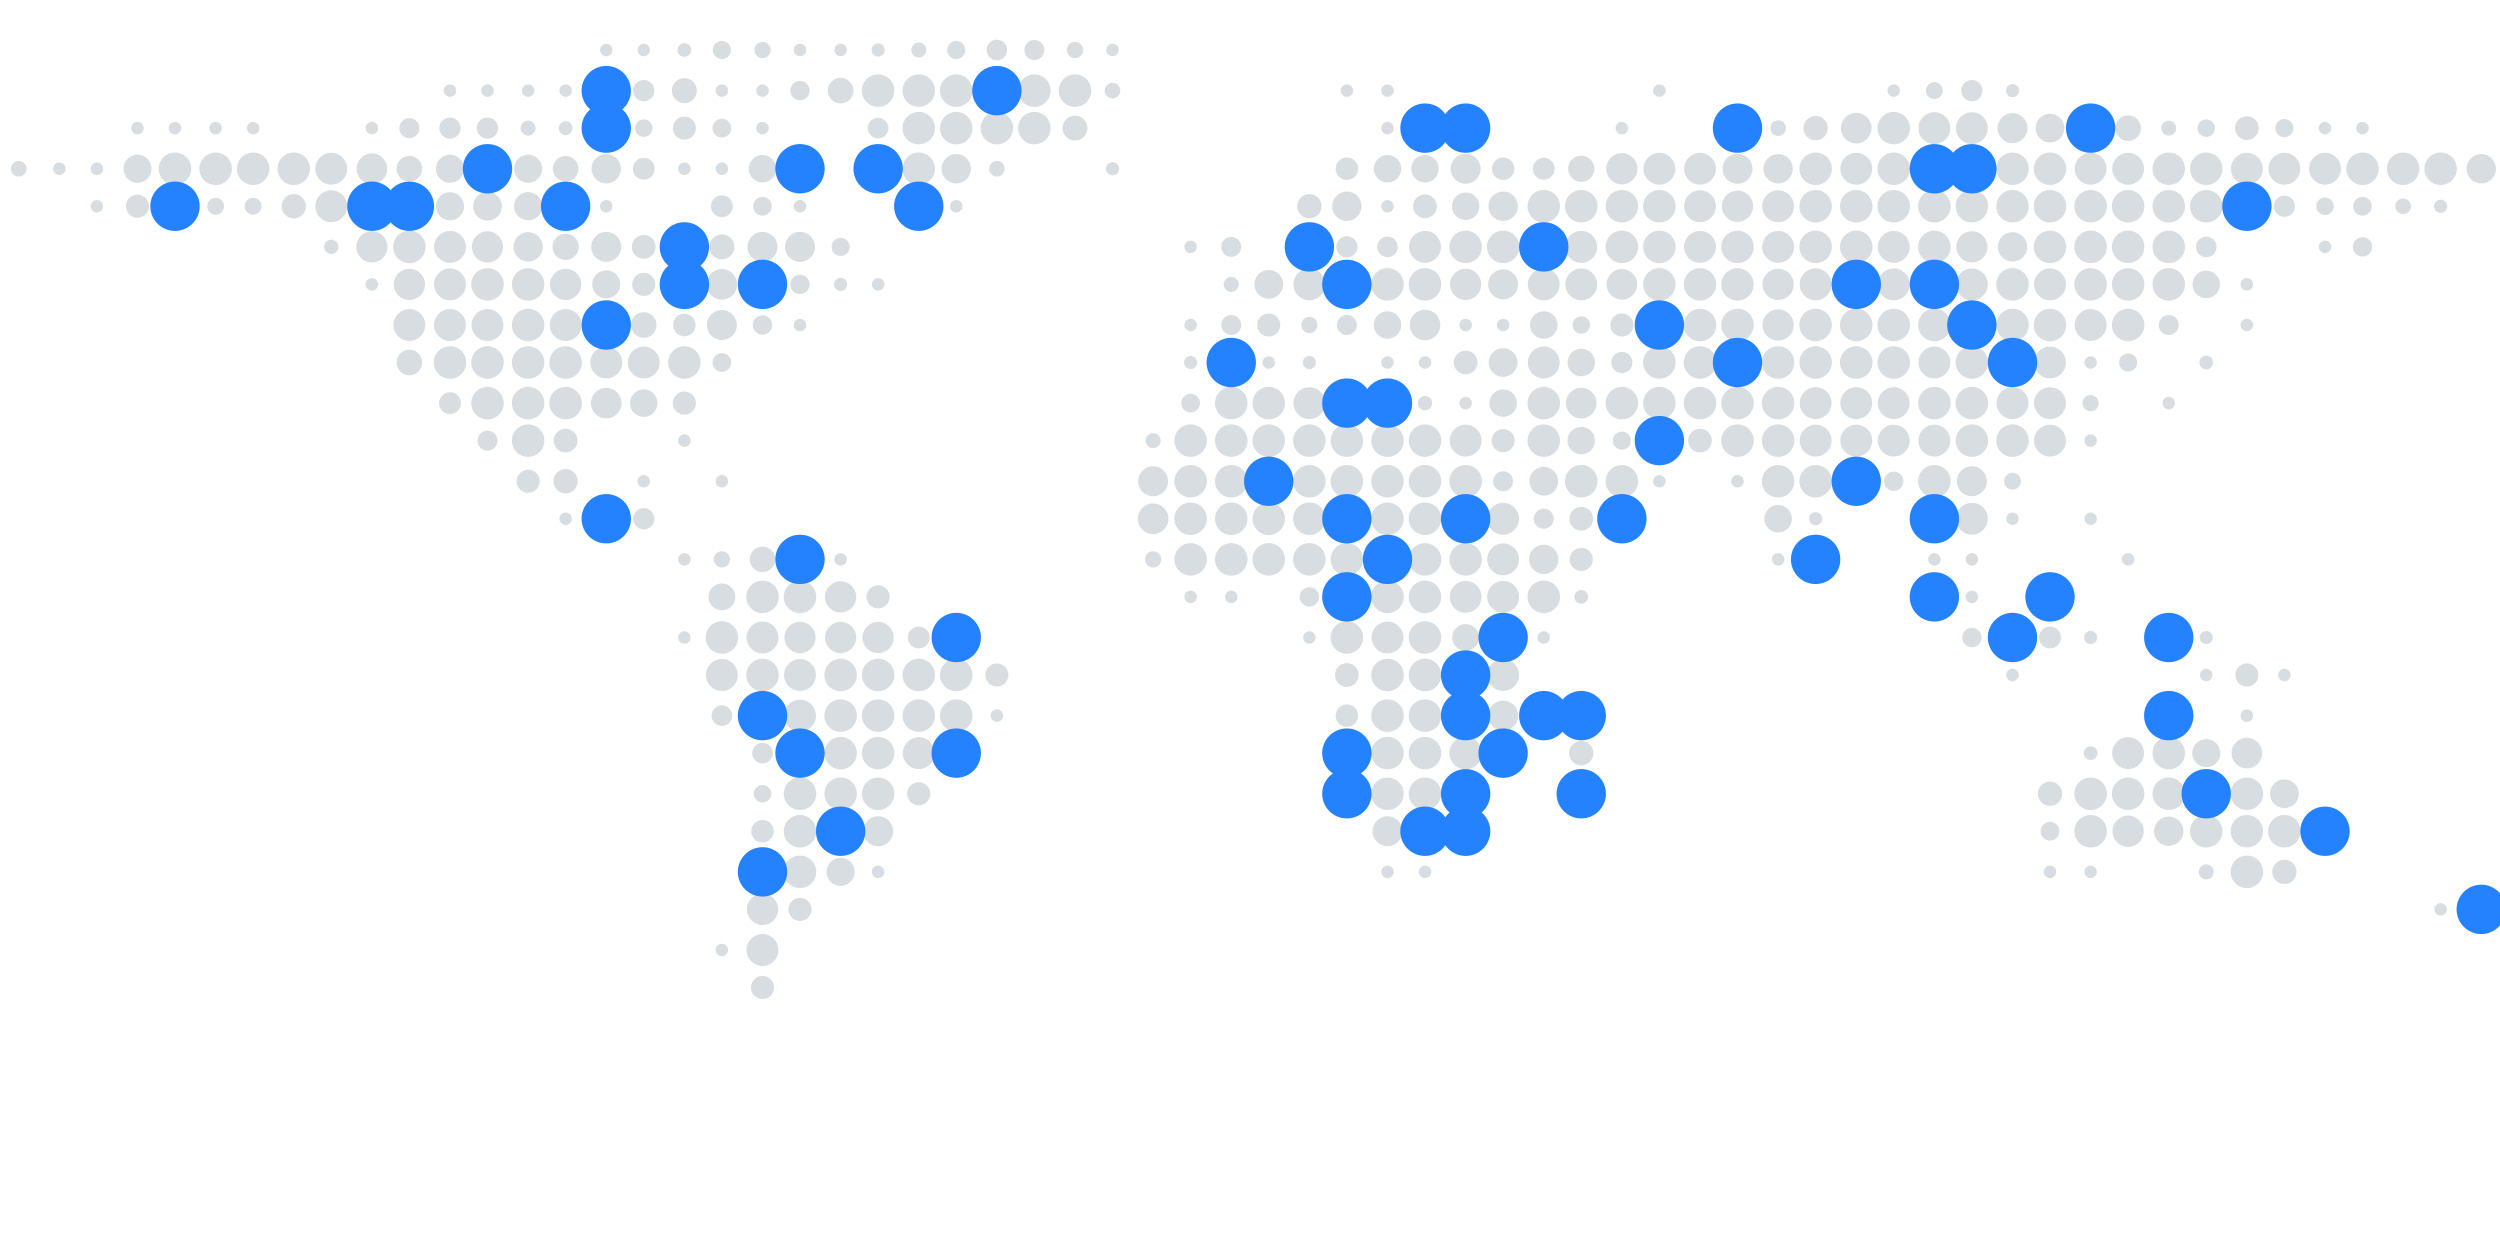 <?xml version="1.0" encoding="UTF-8" standalone="no"?><svg width="800" height="400" viewBox="0 0 800 400" xmlns="http://www.w3.org/2000/svg"><style>circle{fill:#D8DDE1} .sn{fill:#2582FF}</style><circle cx="194" cy="16" r="2.0"/><circle cx="206" cy="16" r="2.0"/><circle cx="219" cy="16" r="2.2"/><circle cx="231" cy="16" r="2.9"/><circle cx="244" cy="16" r="2.6"/><circle cx="256" cy="16" r="2.0"/><circle cx="269" cy="16" r="2.0"/><circle cx="281" cy="16" r="2.1"/><circle cx="294" cy="16" r="2.4"/><circle cx="306" cy="16" r="2.9"/><circle cx="319" cy="16" r="3.3"/><circle cx="331" cy="16" r="3.2"/><circle cx="344" cy="16" r="2.6"/><circle cx="356" cy="16" r="2.0"/><circle cx="144" cy="29" r="2.0"/><circle cx="156" cy="29" r="2.0"/><circle cx="169" cy="29" r="2.0"/><circle cx="181" cy="29" r="2.0"/><circle cx="206" cy="29" r="3.4"/><circle cx="219" cy="29" r="4.0"/><circle cx="231" cy="29" r="2.0"/><circle cx="244" cy="29" r="2.0"/><circle cx="256" cy="29" r="3.1"/><circle cx="269" cy="29" r="4.1"/><circle cx="281" cy="29" r="5.2"/><circle cx="294" cy="29" r="5.2"/><circle cx="306" cy="29" r="5.2"/><circle cx="331" cy="29" r="5.2"/><circle cx="344" cy="29" r="5.2"/><circle cx="356" cy="29" r="2.5"/><circle cx="431" cy="29" r="2.0"/><circle cx="444" cy="29" r="2.0"/><circle cx="531" cy="29" r="2.0"/><circle cx="606" cy="29" r="2.0"/><circle cx="619" cy="29" r="2.7"/><circle cx="631" cy="29" r="3.4"/><circle cx="644" cy="29" r="2.1"/><circle cx="44" cy="41" r="2.0"/><circle cx="56" cy="41" r="2.0"/><circle cx="69" cy="41" r="2.0"/><circle cx="81" cy="41" r="2.0"/><circle cx="119" cy="41" r="2.0"/><circle cx="131" cy="41" r="3.2"/><circle cx="144" cy="41" r="3.4"/><circle cx="156" cy="41" r="3.4"/><circle cx="169" cy="41" r="2.4"/><circle cx="181" cy="41" r="2.2"/><circle cx="206" cy="41" r="2.8"/><circle cx="219" cy="41" r="3.7"/><circle cx="231" cy="41" r="3.0"/><circle cx="244" cy="41" r="2.0"/><circle cx="281" cy="41" r="3.3"/><circle cx="294" cy="41" r="5.2"/><circle cx="306" cy="41" r="5.2"/><circle cx="319" cy="41" r="5.2"/><circle cx="331" cy="41" r="5.2"/><circle cx="344" cy="41" r="4.0"/><circle cx="444" cy="41" r="2.0"/><circle cx="519" cy="41" r="2.0"/><circle cx="569" cy="41" r="2.5"/><circle cx="581" cy="41" r="3.9"/><circle cx="594" cy="41" r="4.9"/><circle cx="606" cy="41" r="5.2"/><circle cx="619" cy="41" r="5.1"/><circle cx="631" cy="41" r="5.1"/><circle cx="644" cy="41" r="4.8"/><circle cx="656" cy="41" r="4.6"/><circle cx="681" cy="41" r="4.1"/><circle cx="694" cy="41" r="2.4"/><circle cx="706" cy="41" r="2.8"/><circle cx="719" cy="41" r="3.8"/><circle cx="731" cy="41" r="2.9"/><circle cx="744" cy="41" r="2.0"/><circle cx="756" cy="41" r="2.0"/><circle cx="6" cy="54" r="2.5"/><circle cx="19" cy="54" r="2.0"/><circle cx="31" cy="54" r="2.0"/><circle cx="44" cy="54" r="4.5"/><circle cx="56" cy="54" r="5.2"/><circle cx="69" cy="54" r="5.2"/><circle cx="81" cy="54" r="5.2"/><circle cx="94" cy="54" r="5.2"/><circle cx="106" cy="54" r="5.1"/><circle cx="119" cy="54" r="4.9"/><circle cx="131" cy="54" r="4.1"/><circle cx="144" cy="54" r="4.5"/><circle cx="169" cy="54" r="4.5"/><circle cx="181" cy="54" r="4.1"/><circle cx="194" cy="54" r="4.7"/><circle cx="206" cy="54" r="3.5"/><circle cx="219" cy="54" r="2.0"/><circle cx="231" cy="54" r="2.0"/><circle cx="244" cy="54" r="4.4"/><circle cx="294" cy="54" r="5.2"/><circle cx="306" cy="54" r="4.7"/><circle cx="319" cy="54" r="2.5"/><circle cx="356" cy="54" r="2.1"/><circle cx="431" cy="54" r="3.6"/><circle cx="444" cy="54" r="4.4"/><circle cx="456" cy="54" r="4.4"/><circle cx="469" cy="54" r="4.8"/><circle cx="481" cy="54" r="3.6"/><circle cx="494" cy="54" r="3.5"/><circle cx="506" cy="54" r="4.2"/><circle cx="519" cy="54" r="5.0"/><circle cx="531" cy="54" r="5.1"/><circle cx="544" cy="54" r="5.1"/><circle cx="556" cy="54" r="4.8"/><circle cx="569" cy="54" r="4.7"/><circle cx="581" cy="54" r="5.2"/><circle cx="594" cy="54" r="5.1"/><circle cx="606" cy="54" r="5.2"/><circle cx="644" cy="54" r="5.2"/><circle cx="656" cy="54" r="5.2"/><circle cx="669" cy="54" r="5.1"/><circle cx="681" cy="54" r="5.1"/><circle cx="694" cy="54" r="5.2"/><circle cx="706" cy="54" r="5.2"/><circle cx="719" cy="54" r="5.1"/><circle cx="731" cy="54" r="5.1"/><circle cx="744" cy="54" r="5.1"/><circle cx="756" cy="54" r="5.2"/><circle cx="769" cy="54" r="5.2"/><circle cx="781" cy="54" r="5.2"/><circle cx="794" cy="54" r="4.7"/><circle cx="31" cy="66" r="2.0"/><circle cx="44" cy="66" r="3.7"/><circle cx="69" cy="66" r="2.7"/><circle cx="81" cy="66" r="2.7"/><circle cx="94" cy="66" r="3.9"/><circle cx="106" cy="66" r="5.1"/><circle cx="144" cy="66" r="4.5"/><circle cx="156" cy="66" r="4.6"/><circle cx="169" cy="66" r="4.5"/><circle cx="194" cy="66" r="2.0"/><circle cx="231" cy="66" r="3.5"/><circle cx="244" cy="66" r="3.0"/><circle cx="256" cy="66" r="2.0"/><circle cx="306" cy="66" r="2.0"/><circle cx="419" cy="66" r="3.9"/><circle cx="431" cy="66" r="4.7"/><circle cx="444" cy="66" r="2.0"/><circle cx="456" cy="66" r="3.8"/><circle cx="469" cy="66" r="4.4"/><circle cx="481" cy="66" r="4.7"/><circle cx="494" cy="66" r="5.2"/><circle cx="506" cy="66" r="5.2"/><circle cx="519" cy="66" r="5.2"/><circle cx="531" cy="66" r="5.2"/><circle cx="544" cy="66" r="5.1"/><circle cx="556" cy="66" r="5.0"/><circle cx="569" cy="66" r="5.1"/><circle cx="581" cy="66" r="5.2"/><circle cx="594" cy="66" r="5.2"/><circle cx="606" cy="66" r="5.2"/><circle cx="619" cy="66" r="5.2"/><circle cx="631" cy="66" r="5.2"/><circle cx="644" cy="66" r="5.2"/><circle cx="656" cy="66" r="5.2"/><circle cx="669" cy="66" r="5.2"/><circle cx="681" cy="66" r="5.2"/><circle cx="694" cy="66" r="5.2"/><circle cx="706" cy="66" r="5.2"/><circle cx="731" cy="66" r="3.4"/><circle cx="744" cy="66" r="2.8"/><circle cx="756" cy="66" r="3.0"/><circle cx="769" cy="66" r="2.5"/><circle cx="781" cy="66" r="2.1"/><circle cx="106" cy="79" r="2.3"/><circle cx="119" cy="79" r="5.0"/><circle cx="131" cy="79" r="5.2"/><circle cx="144" cy="79" r="5.1"/><circle cx="156" cy="79" r="5.0"/><circle cx="169" cy="79" r="4.7"/><circle cx="181" cy="79" r="4.2"/><circle cx="194" cy="79" r="4.8"/><circle cx="206" cy="79" r="3.8"/><circle cx="231" cy="79" r="4.0"/><circle cx="244" cy="79" r="4.8"/><circle cx="256" cy="79" r="4.8"/><circle cx="269" cy="79" r="2.9"/><circle cx="381" cy="79" r="2.0"/><circle cx="394" cy="79" r="3.2"/><circle cx="431" cy="79" r="3.4"/><circle cx="444" cy="79" r="3.3"/><circle cx="456" cy="79" r="5.1"/><circle cx="469" cy="79" r="5.2"/><circle cx="481" cy="79" r="5.2"/><circle cx="506" cy="79" r="5.1"/><circle cx="519" cy="79" r="5.2"/><circle cx="531" cy="79" r="5.2"/><circle cx="544" cy="79" r="5.1"/><circle cx="556" cy="79" r="5.2"/><circle cx="569" cy="79" r="5.1"/><circle cx="581" cy="79" r="5.2"/><circle cx="594" cy="79" r="5.2"/><circle cx="606" cy="79" r="5.1"/><circle cx="619" cy="79" r="5.2"/><circle cx="631" cy="79" r="5.0"/><circle cx="644" cy="79" r="4.7"/><circle cx="656" cy="79" r="5.2"/><circle cx="669" cy="79" r="5.2"/><circle cx="681" cy="79" r="5.2"/><circle cx="694" cy="79" r="5.2"/><circle cx="706" cy="79" r="3.3"/><circle cx="744" cy="79" r="2.0"/><circle cx="756" cy="79" r="3.1"/><circle cx="119" cy="91" r="2.0"/><circle cx="131" cy="91" r="5.0"/><circle cx="144" cy="91" r="5.1"/><circle cx="156" cy="91" r="5.2"/><circle cx="169" cy="91" r="5.2"/><circle cx="181" cy="91" r="5.0"/><circle cx="194" cy="91" r="4.5"/><circle cx="206" cy="91" r="3.7"/><circle cx="231" cy="91" r="4.9"/><circle cx="256" cy="91" r="3.1"/><circle cx="269" cy="91" r="2.1"/><circle cx="281" cy="91" r="2.0"/><circle cx="394" cy="91" r="2.4"/><circle cx="406" cy="91" r="4.6"/><circle cx="419" cy="91" r="5.1"/><circle cx="444" cy="91" r="5.2"/><circle cx="456" cy="91" r="5.2"/><circle cx="469" cy="91" r="5.0"/><circle cx="481" cy="91" r="4.8"/><circle cx="494" cy="91" r="5.1"/><circle cx="506" cy="91" r="5.1"/><circle cx="519" cy="91" r="4.9"/><circle cx="531" cy="91" r="5.2"/><circle cx="544" cy="91" r="5.2"/><circle cx="556" cy="91" r="5.2"/><circle cx="569" cy="91" r="5.0"/><circle cx="581" cy="91" r="5.1"/><circle cx="606" cy="91" r="5.1"/><circle cx="631" cy="91" r="5.1"/><circle cx="644" cy="91" r="5.2"/><circle cx="656" cy="91" r="5.1"/><circle cx="669" cy="91" r="5.2"/><circle cx="681" cy="91" r="5.2"/><circle cx="694" cy="91" r="5.2"/><circle cx="706" cy="91" r="4.4"/><circle cx="719" cy="91" r="2.0"/><circle cx="131" cy="104" r="5.1"/><circle cx="144" cy="104" r="5.1"/><circle cx="156" cy="104" r="5.1"/><circle cx="169" cy="104" r="5.2"/><circle cx="181" cy="104" r="5.1"/><circle cx="206" cy="104" r="4.1"/><circle cx="219" cy="104" r="3.6"/><circle cx="231" cy="104" r="4.8"/><circle cx="244" cy="104" r="3.1"/><circle cx="256" cy="104" r="2.0"/><circle cx="381" cy="104" r="2.0"/><circle cx="394" cy="104" r="3.2"/><circle cx="406" cy="104" r="3.7"/><circle cx="419" cy="104" r="2.6"/><circle cx="431" cy="104" r="3.2"/><circle cx="444" cy="104" r="4.4"/><circle cx="456" cy="104" r="4.9"/><circle cx="469" cy="104" r="2.0"/><circle cx="481" cy="104" r="2.0"/><circle cx="494" cy="104" r="4.4"/><circle cx="506" cy="104" r="2.8"/><circle cx="519" cy="104" r="3.7"/><circle cx="544" cy="104" r="5.2"/><circle cx="556" cy="104" r="5.2"/><circle cx="569" cy="104" r="5.0"/><circle cx="581" cy="104" r="5.2"/><circle cx="594" cy="104" r="5.2"/><circle cx="606" cy="104" r="5.2"/><circle cx="619" cy="104" r="5.2"/><circle cx="644" cy="104" r="5.2"/><circle cx="656" cy="104" r="5.2"/><circle cx="669" cy="104" r="5.1"/><circle cx="681" cy="104" r="5.2"/><circle cx="694" cy="104" r="3.2"/><circle cx="719" cy="104" r="2.0"/><circle cx="131" cy="116" r="4.1"/><circle cx="144" cy="116" r="5.2"/><circle cx="156" cy="116" r="5.2"/><circle cx="169" cy="116" r="5.2"/><circle cx="181" cy="116" r="5.2"/><circle cx="194" cy="116" r="5.1"/><circle cx="206" cy="116" r="5.1"/><circle cx="219" cy="116" r="5.2"/><circle cx="231" cy="116" r="3.0"/><circle cx="381" cy="116" r="2.1"/><circle cx="406" cy="116" r="2.0"/><circle cx="419" cy="116" r="2.1"/><circle cx="444" cy="116" r="2.0"/><circle cx="456" cy="116" r="2.0"/><circle cx="469" cy="116" r="3.8"/><circle cx="481" cy="116" r="4.6"/><circle cx="494" cy="116" r="5.1"/><circle cx="506" cy="116" r="4.4"/><circle cx="519" cy="116" r="3.4"/><circle cx="531" cy="116" r="5.2"/><circle cx="544" cy="116" r="5.2"/><circle cx="569" cy="116" r="5.2"/><circle cx="581" cy="116" r="5.2"/><circle cx="594" cy="116" r="5.2"/><circle cx="606" cy="116" r="5.2"/><circle cx="619" cy="116" r="5.1"/><circle cx="631" cy="116" r="5.2"/><circle cx="656" cy="116" r="5.1"/><circle cx="669" cy="116" r="2.0"/><circle cx="681" cy="116" r="2.9"/><circle cx="706" cy="116" r="2.2"/><circle cx="144" cy="129" r="3.5"/><circle cx="156" cy="129" r="5.2"/><circle cx="169" cy="129" r="5.2"/><circle cx="181" cy="129" r="5.2"/><circle cx="194" cy="129" r="4.9"/><circle cx="206" cy="129" r="4.4"/><circle cx="219" cy="129" r="3.7"/><circle cx="381" cy="129" r="3.0"/><circle cx="394" cy="129" r="5.2"/><circle cx="406" cy="129" r="5.2"/><circle cx="419" cy="129" r="5.1"/><circle cx="456" cy="129" r="2.3"/><circle cx="469" cy="129" r="2.0"/><circle cx="481" cy="129" r="4.4"/><circle cx="494" cy="129" r="5.2"/><circle cx="506" cy="129" r="4.9"/><circle cx="519" cy="129" r="5.2"/><circle cx="531" cy="129" r="5.2"/><circle cx="544" cy="129" r="5.2"/><circle cx="556" cy="129" r="5.2"/><circle cx="569" cy="129" r="5.2"/><circle cx="581" cy="129" r="5.1"/><circle cx="594" cy="129" r="5.1"/><circle cx="606" cy="129" r="5.1"/><circle cx="619" cy="129" r="5.2"/><circle cx="631" cy="129" r="5.2"/><circle cx="644" cy="129" r="5.1"/><circle cx="656" cy="129" r="5.1"/><circle cx="669" cy="129" r="2.6"/><circle cx="694" cy="129" r="2.0"/><circle cx="156" cy="141" r="3.2"/><circle cx="169" cy="141" r="5.2"/><circle cx="181" cy="141" r="3.8"/><circle cx="219" cy="141" r="2.0"/><circle cx="369" cy="141" r="2.4"/><circle cx="381" cy="141" r="5.2"/><circle cx="394" cy="141" r="5.2"/><circle cx="406" cy="141" r="5.2"/><circle cx="419" cy="141" r="5.2"/><circle cx="431" cy="141" r="5.2"/><circle cx="444" cy="141" r="5.2"/><circle cx="456" cy="141" r="5.2"/><circle cx="469" cy="141" r="5.1"/><circle cx="481" cy="141" r="3.7"/><circle cx="494" cy="141" r="5.2"/><circle cx="506" cy="141" r="4.4"/><circle cx="519" cy="141" r="2.9"/><circle cx="544" cy="141" r="3.8"/><circle cx="556" cy="141" r="5.2"/><circle cx="569" cy="141" r="5.2"/><circle cx="581" cy="141" r="5.1"/><circle cx="594" cy="141" r="5.1"/><circle cx="606" cy="141" r="5.1"/><circle cx="619" cy="141" r="5.1"/><circle cx="631" cy="141" r="5.2"/><circle cx="644" cy="141" r="5.2"/><circle cx="656" cy="141" r="5.1"/><circle cx="669" cy="141" r="2.0"/><circle cx="169" cy="154" r="3.7"/><circle cx="181" cy="154" r="3.9"/><circle cx="206" cy="154" r="2.0"/><circle cx="231" cy="154" r="2.0"/><circle cx="369" cy="154" r="4.8"/><circle cx="381" cy="154" r="5.2"/><circle cx="394" cy="154" r="5.2"/><circle cx="419" cy="154" r="5.2"/><circle cx="431" cy="154" r="5.2"/><circle cx="444" cy="154" r="5.2"/><circle cx="456" cy="154" r="5.2"/><circle cx="469" cy="154" r="5.2"/><circle cx="481" cy="154" r="3.2"/><circle cx="494" cy="154" r="4.6"/><circle cx="506" cy="154" r="5.2"/><circle cx="519" cy="154" r="5.2"/><circle cx="531" cy="154" r="2.0"/><circle cx="556" cy="154" r="2.0"/><circle cx="569" cy="154" r="5.2"/><circle cx="581" cy="154" r="5.2"/><circle cx="606" cy="154" r="3.1"/><circle cx="619" cy="154" r="5.2"/><circle cx="631" cy="154" r="4.8"/><circle cx="644" cy="154" r="2.7"/><circle cx="181" cy="166" r="2.0"/><circle cx="206" cy="166" r="3.4"/><circle cx="369" cy="166" r="4.9"/><circle cx="381" cy="166" r="5.2"/><circle cx="394" cy="166" r="5.2"/><circle cx="406" cy="166" r="5.2"/><circle cx="419" cy="166" r="5.2"/><circle cx="444" cy="166" r="5.2"/><circle cx="456" cy="166" r="5.2"/><circle cx="481" cy="166" r="5.1"/><circle cx="494" cy="166" r="3.2"/><circle cx="506" cy="166" r="3.8"/><circle cx="569" cy="166" r="4.4"/><circle cx="581" cy="166" r="2.1"/><circle cx="631" cy="166" r="5.1"/><circle cx="644" cy="166" r="2.0"/><circle cx="669" cy="166" r="2.0"/><circle cx="219" cy="179" r="2.0"/><circle cx="231" cy="179" r="2.6"/><circle cx="244" cy="179" r="4.1"/><circle cx="269" cy="179" r="2.0"/><circle cx="369" cy="179" r="2.6"/><circle cx="381" cy="179" r="5.2"/><circle cx="394" cy="179" r="5.2"/><circle cx="406" cy="179" r="5.2"/><circle cx="419" cy="179" r="5.2"/><circle cx="431" cy="179" r="5.2"/><circle cx="456" cy="179" r="5.2"/><circle cx="469" cy="179" r="5.2"/><circle cx="481" cy="179" r="5.1"/><circle cx="494" cy="179" r="4.7"/><circle cx="506" cy="179" r="3.7"/><circle cx="569" cy="179" r="2.0"/><circle cx="619" cy="179" r="2.0"/><circle cx="631" cy="179" r="2.0"/><circle cx="681" cy="179" r="2.0"/><circle cx="231" cy="191" r="4.3"/><circle cx="244" cy="191" r="5.2"/><circle cx="256" cy="191" r="5.2"/><circle cx="269" cy="191" r="5.0"/><circle cx="281" cy="191" r="3.7"/><circle cx="381" cy="191" r="2.0"/><circle cx="394" cy="191" r="2.0"/><circle cx="419" cy="191" r="3.1"/><circle cx="444" cy="191" r="5.2"/><circle cx="456" cy="191" r="5.2"/><circle cx="469" cy="191" r="5.1"/><circle cx="481" cy="191" r="5.1"/><circle cx="494" cy="191" r="5.2"/><circle cx="506" cy="191" r="2.2"/><circle cx="631" cy="191" r="2.0"/><circle cx="219" cy="204" r="2.0"/><circle cx="231" cy="204" r="5.2"/><circle cx="244" cy="204" r="5.1"/><circle cx="256" cy="204" r="5.0"/><circle cx="269" cy="204" r="5.0"/><circle cx="281" cy="204" r="5.0"/><circle cx="294" cy="204" r="3.5"/><circle cx="419" cy="204" r="2.0"/><circle cx="431" cy="204" r="5.2"/><circle cx="444" cy="204" r="5.1"/><circle cx="456" cy="204" r="5.2"/><circle cx="469" cy="204" r="4.3"/><circle cx="494" cy="204" r="2.0"/><circle cx="631" cy="204" r="3.1"/><circle cx="656" cy="204" r="3.5"/><circle cx="669" cy="204" r="2.1"/><circle cx="706" cy="204" r="2.1"/><circle cx="231" cy="216" r="5.1"/><circle cx="244" cy="216" r="5.2"/><circle cx="256" cy="216" r="5.1"/><circle cx="269" cy="216" r="5.2"/><circle cx="281" cy="216" r="5.2"/><circle cx="294" cy="216" r="5.2"/><circle cx="306" cy="216" r="5.2"/><circle cx="319" cy="216" r="3.7"/><circle cx="431" cy="216" r="3.8"/><circle cx="444" cy="216" r="5.2"/><circle cx="456" cy="216" r="5.2"/><circle cx="481" cy="216" r="5.1"/><circle cx="644" cy="216" r="2.0"/><circle cx="706" cy="216" r="2.0"/><circle cx="719" cy="216" r="3.7"/><circle cx="731" cy="216" r="2.0"/><circle cx="231" cy="229" r="3.3"/><circle cx="256" cy="229" r="5.1"/><circle cx="269" cy="229" r="5.2"/><circle cx="281" cy="229" r="5.2"/><circle cx="294" cy="229" r="5.2"/><circle cx="306" cy="229" r="5.2"/><circle cx="319" cy="229" r="2.0"/><circle cx="431" cy="229" r="3.6"/><circle cx="444" cy="229" r="5.2"/><circle cx="456" cy="229" r="5.2"/><circle cx="481" cy="229" r="4.8"/><circle cx="719" cy="229" r="2.0"/><circle cx="244" cy="241" r="3.3"/><circle cx="269" cy="241" r="5.2"/><circle cx="281" cy="241" r="5.2"/><circle cx="294" cy="241" r="5.1"/><circle cx="444" cy="241" r="5.2"/><circle cx="456" cy="241" r="5.2"/><circle cx="469" cy="241" r="5.2"/><circle cx="506" cy="241" r="3.9"/><circle cx="669" cy="241" r="2.2"/><circle cx="681" cy="241" r="5.1"/><circle cx="694" cy="241" r="5.2"/><circle cx="706" cy="241" r="4.5"/><circle cx="719" cy="241" r="4.9"/><circle cx="244" cy="254" r="2.8"/><circle cx="256" cy="254" r="5.2"/><circle cx="269" cy="254" r="5.2"/><circle cx="281" cy="254" r="5.2"/><circle cx="294" cy="254" r="3.7"/><circle cx="444" cy="254" r="5.2"/><circle cx="456" cy="254" r="5.2"/><circle cx="656" cy="254" r="3.9"/><circle cx="669" cy="254" r="5.2"/><circle cx="681" cy="254" r="5.2"/><circle cx="694" cy="254" r="5.2"/><circle cx="719" cy="254" r="5.2"/><circle cx="731" cy="254" r="4.6"/><circle cx="244" cy="266" r="3.6"/><circle cx="256" cy="266" r="5.2"/><circle cx="281" cy="266" r="4.8"/><circle cx="444" cy="266" r="4.8"/><circle cx="656" cy="266" r="3.0"/><circle cx="669" cy="266" r="5.2"/><circle cx="681" cy="266" r="5.0"/><circle cx="694" cy="266" r="4.7"/><circle cx="706" cy="266" r="5.2"/><circle cx="719" cy="266" r="5.2"/><circle cx="731" cy="266" r="5.2"/><circle cx="256" cy="279" r="5.2"/><circle cx="269" cy="279" r="4.5"/><circle cx="281" cy="279" r="2.0"/><circle cx="444" cy="279" r="2.0"/><circle cx="456" cy="279" r="2.0"/><circle cx="656" cy="279" r="2.0"/><circle cx="669" cy="279" r="2.0"/><circle cx="706" cy="279" r="2.4"/><circle cx="719" cy="279" r="5.2"/><circle cx="731" cy="279" r="3.9"/><circle cx="244" cy="291" r="5.0"/><circle cx="256" cy="291" r="3.7"/><circle cx="781" cy="291" r="2.0"/><circle cx="231" cy="304" r="2.0"/><circle cx="244" cy="304" r="5.1"/><circle cx="244" cy="316" r="3.7"/><circle class="sn" cx="194" cy="29" r="7.9"/><circle class="sn" cx="319" cy="29" r="7.9"/><circle class="sn" cx="194" cy="41" r="7.9"/><circle class="sn" cx="456" cy="41" r="7.9"/><circle class="sn" cx="469" cy="41" r="7.9"/><circle class="sn" cx="556" cy="41" r="7.9"/><circle class="sn" cx="669" cy="41" r="7.9"/><circle class="sn" cx="156" cy="54" r="7.9"/><circle class="sn" cx="256" cy="54" r="7.9"/><circle class="sn" cx="281" cy="54" r="7.9"/><circle class="sn" cx="619" cy="54" r="7.9"/><circle class="sn" cx="631" cy="54" r="7.9"/><circle class="sn" cx="56" cy="66" r="7.9"/><circle class="sn" cx="119" cy="66" r="7.9"/><circle class="sn" cx="131" cy="66" r="7.9"/><circle class="sn" cx="181" cy="66" r="7.9"/><circle class="sn" cx="294" cy="66" r="7.9"/><circle class="sn" cx="719" cy="66" r="7.9"/><circle class="sn" cx="219" cy="79" r="7.9"/><circle class="sn" cx="419" cy="79" r="7.9"/><circle class="sn" cx="494" cy="79" r="7.9"/><circle class="sn" cx="219" cy="91" r="7.9"/><circle class="sn" cx="244" cy="91" r="7.9"/><circle class="sn" cx="431" cy="91" r="7.9"/><circle class="sn" cx="594" cy="91" r="7.9"/><circle class="sn" cx="619" cy="91" r="7.9"/><circle class="sn" cx="194" cy="104" r="7.9"/><circle class="sn" cx="531" cy="104" r="7.9"/><circle class="sn" cx="631" cy="104" r="7.9"/><circle class="sn" cx="394" cy="116" r="7.9"/><circle class="sn" cx="556" cy="116" r="7.9"/><circle class="sn" cx="644" cy="116" r="7.9"/><circle class="sn" cx="431" cy="129" r="7.9"/><circle class="sn" cx="444" cy="129" r="7.9"/><circle class="sn" cx="531" cy="141" r="7.9"/><circle class="sn" cx="406" cy="154" r="7.9"/><circle class="sn" cx="594" cy="154" r="7.9"/><circle class="sn" cx="194" cy="166" r="7.9"/><circle class="sn" cx="431" cy="166" r="7.9"/><circle class="sn" cx="469" cy="166" r="7.9"/><circle class="sn" cx="519" cy="166" r="7.9"/><circle class="sn" cx="619" cy="166" r="7.9"/><circle class="sn" cx="256" cy="179" r="7.9"/><circle class="sn" cx="444" cy="179" r="7.9"/><circle class="sn" cx="581" cy="179" r="7.9"/><circle class="sn" cx="431" cy="191" r="7.9"/><circle class="sn" cx="619" cy="191" r="7.9"/><circle class="sn" cx="656" cy="191" r="7.9"/><circle class="sn" cx="306" cy="204" r="7.9"/><circle class="sn" cx="481" cy="204" r="7.9"/><circle class="sn" cx="644" cy="204" r="7.9"/><circle class="sn" cx="694" cy="204" r="7.9"/><circle class="sn" cx="469" cy="216" r="7.9"/><circle class="sn" cx="244" cy="229" r="7.9"/><circle class="sn" cx="469" cy="229" r="7.9"/><circle class="sn" cx="494" cy="229" r="7.9"/><circle class="sn" cx="506" cy="229" r="7.9"/><circle class="sn" cx="694" cy="229" r="7.9"/><circle class="sn" cx="256" cy="241" r="7.9"/><circle class="sn" cx="306" cy="241" r="7.9"/><circle class="sn" cx="431" cy="241" r="7.9"/><circle class="sn" cx="481" cy="241" r="7.9"/><circle class="sn" cx="431" cy="254" r="7.9"/><circle class="sn" cx="469" cy="254" r="7.9"/><circle class="sn" cx="506" cy="254" r="7.9"/><circle class="sn" cx="706" cy="254" r="7.9"/><circle class="sn" cx="269" cy="266" r="7.9"/><circle class="sn" cx="456" cy="266" r="7.9"/><circle class="sn" cx="469" cy="266" r="7.9"/><circle class="sn" cx="744" cy="266" r="7.9"/><circle class="sn" cx="244" cy="279" r="7.9"/><circle class="sn" cx="794" cy="291" r="7.9"/></svg>